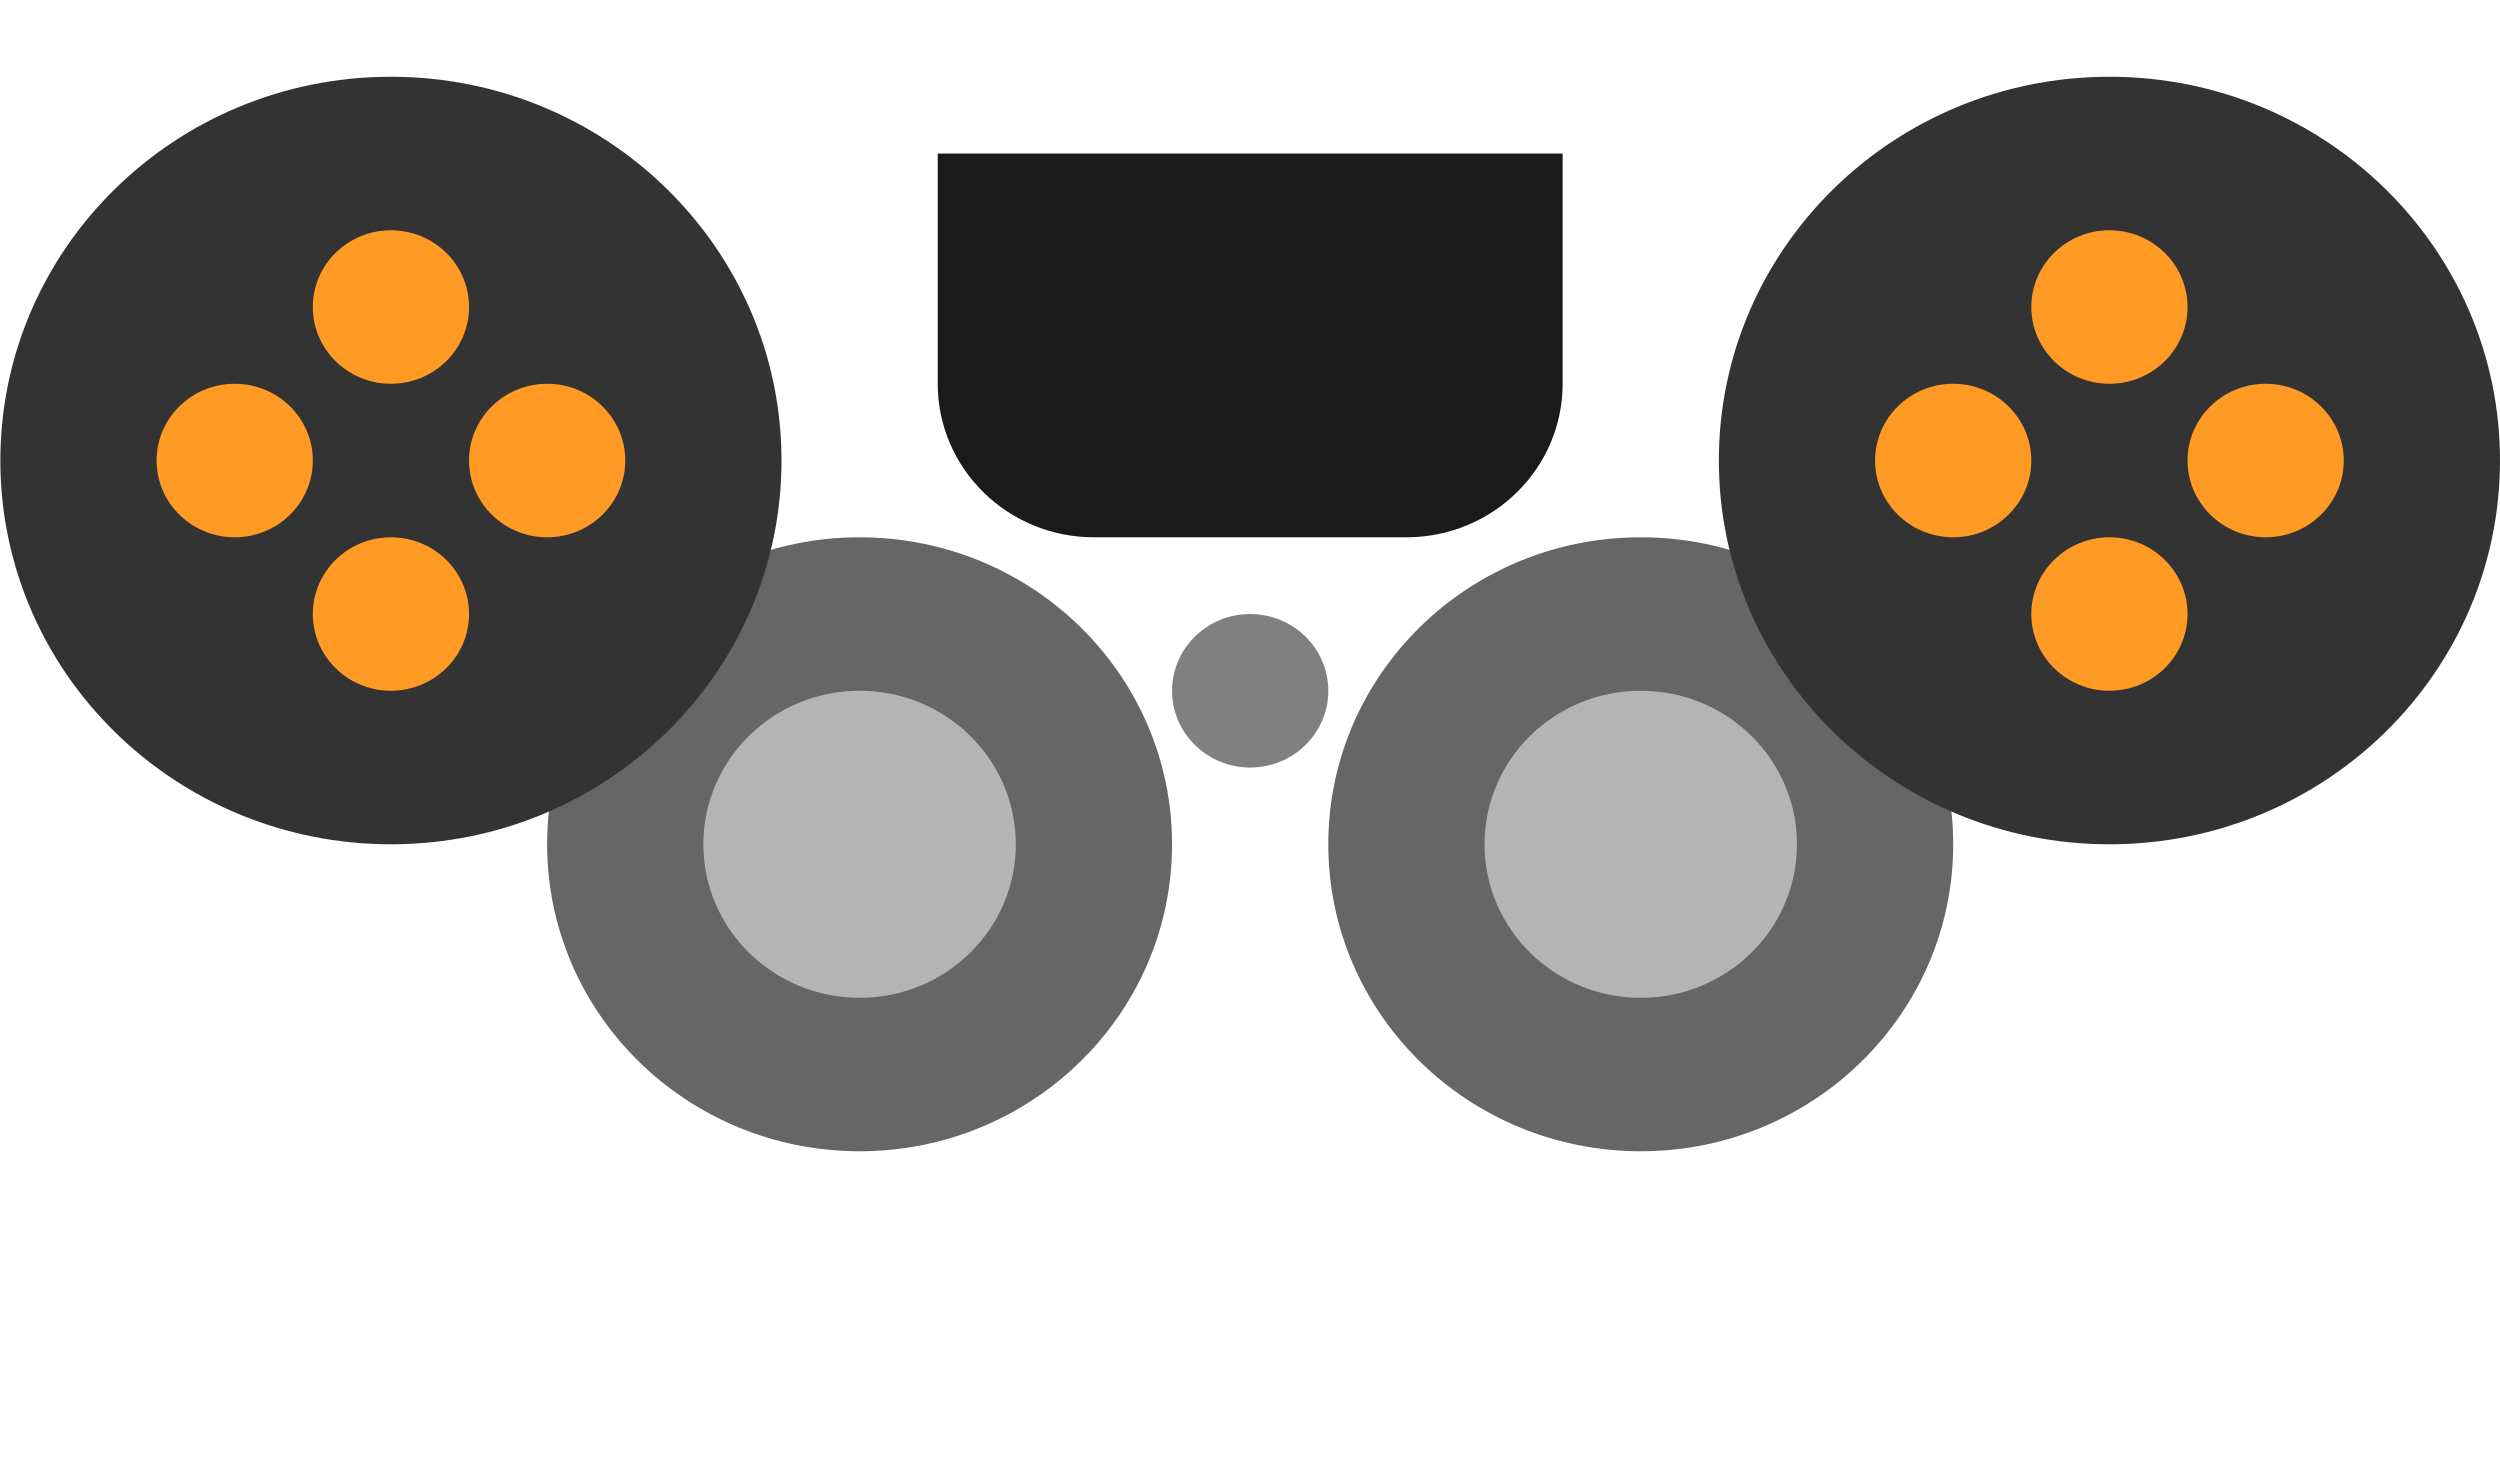 <svg width="120" height="70" viewBox="0 0 120 70" fill="none" xmlns="http://www.w3.org/2000/svg">
<g clip-path="url(#clip0_8_1065)">
<path fill-rule="evenodd" clip-rule="evenodd" d="M120 58.898L119.993 58.802C119.987 58.35 119.948 57.908 119.888 57.472L116.251 11.053L93.754 7.368H26.263L3.766 11.053L0.154 57.15C-0.782 62.692 2.702 68.134 8.339 69.621C13.98 71.105 19.765 68.103 21.775 62.84L33.762 47.895H86.255L98.231 62.829C99.832 67.012 103.932 69.998 108.752 69.998C114.963 69.998 120 65.048 120 58.947C120 58.931 119.998 58.914 119.998 58.898H120Z" fill="white"/>
<path fill-rule="evenodd" clip-rule="evenodd" d="M45.011 18.421C45.011 22.49 48.368 25.79 52.51 25.79H67.507C71.649 25.79 75.006 22.49 75.006 18.421V7.368H45.011V18.421Z" fill="#1A1A1A"/>
<path fill-rule="evenodd" clip-rule="evenodd" d="M22.514 0H15.015C10.873 0 7.516 3.299 7.516 7.368V14.737C7.516 18.806 10.873 22.105 15.015 22.105H22.514C26.655 22.105 30.013 18.806 30.013 14.737V7.368C30.013 3.299 26.655 0 22.514 0ZM105.002 0H97.503C93.362 0 90.004 3.299 90.004 7.368V14.737C90.004 18.806 93.362 22.105 97.503 22.105H105.002C109.143 22.105 112.501 18.806 112.501 14.737V7.368C112.501 3.299 109.143 0 105.002 0Z" fill="white"/>
<path d="M60.008 36.842C62.079 36.842 63.758 35.193 63.758 33.158C63.758 31.123 62.079 29.474 60.008 29.474C57.938 29.474 56.259 31.123 56.259 33.158C56.259 35.193 57.938 36.842 60.008 36.842Z" fill="#808080"/>
<path fill-rule="evenodd" clip-rule="evenodd" d="M41.261 25.79C32.977 25.79 26.263 32.386 26.263 40.526C26.263 48.665 32.977 55.261 41.261 55.261C49.544 55.261 56.259 48.665 56.259 40.526C56.259 32.386 49.544 25.79 41.261 25.79ZM78.756 25.79C70.471 25.79 63.758 32.386 63.758 40.526C63.758 48.665 70.471 55.261 78.756 55.261C87.038 55.261 93.754 48.665 93.754 40.526C93.754 32.386 87.038 25.79 78.756 25.79Z" fill="#666666"/>
<path fill-rule="evenodd" clip-rule="evenodd" d="M78.756 33.156C74.613 33.156 71.257 36.455 71.257 40.526C71.257 44.596 74.613 47.895 78.756 47.895C82.897 47.895 86.255 44.596 86.255 40.526C86.255 36.455 82.897 33.156 78.756 33.156ZM41.261 33.156C37.12 33.156 33.762 36.455 33.762 40.526C33.762 44.596 37.12 47.895 41.261 47.895C45.402 47.895 48.76 44.596 48.76 40.526C48.76 36.455 45.402 33.156 41.261 33.156Z" fill="#B4B4B4"/>
<path fill-rule="evenodd" clip-rule="evenodd" d="M18.764 3.684C8.41 3.684 0.017 11.931 0.017 22.105C0.017 32.277 8.41 40.526 18.764 40.526C29.117 40.526 37.512 32.277 37.512 22.105C37.512 11.931 29.117 3.684 18.764 3.684ZM101.253 3.684C90.898 3.684 82.505 11.931 82.505 22.105C82.505 32.277 90.898 40.526 101.253 40.526C111.605 40.526 120 32.277 120 22.105C120 11.931 111.605 3.684 101.253 3.684Z" fill="#333333"/>
<path fill-rule="evenodd" clip-rule="evenodd" d="M18.764 18.421C20.834 18.421 22.514 16.77 22.514 14.737C22.514 12.703 20.834 11.053 18.764 11.053C16.693 11.053 15.015 12.703 15.015 14.737C15.015 16.77 16.691 18.421 18.764 18.421ZM11.265 18.421C9.196 18.421 7.516 20.072 7.516 22.105C7.516 24.139 9.196 25.79 11.265 25.79C13.335 25.79 15.015 24.139 15.015 22.105C15.015 20.072 13.335 18.421 11.265 18.421ZM26.263 18.421C24.192 18.421 22.514 20.072 22.514 22.105C22.514 24.139 24.192 25.79 26.263 25.79C28.333 25.79 30.013 24.139 30.013 22.105C30.013 20.072 28.333 18.421 26.263 18.421ZM18.764 25.79C16.693 25.79 15.015 27.44 15.015 29.474C15.015 31.507 16.693 33.156 18.764 33.156C20.834 33.156 22.514 31.507 22.514 29.474C22.514 27.44 20.834 25.79 18.764 25.79ZM101.253 18.421C103.322 18.421 105.002 16.77 105.002 14.737C105.002 12.703 103.322 11.053 101.253 11.053C99.183 11.053 97.503 12.703 97.503 14.737C97.503 16.77 99.181 18.421 101.253 18.421ZM93.754 18.421C91.682 18.421 90.004 20.072 90.004 22.105C90.004 24.139 91.682 25.79 93.754 25.79C95.823 25.79 97.503 24.139 97.503 22.105C97.503 20.072 95.823 18.421 93.754 18.421ZM108.752 18.421C106.682 18.421 105.002 20.072 105.002 22.105C105.002 24.139 106.682 25.79 108.752 25.79C110.821 25.79 112.501 24.139 112.501 22.105C112.501 20.072 110.821 18.421 108.752 18.421ZM101.253 25.79C99.183 25.79 97.503 27.44 97.503 29.474C97.503 31.507 99.183 33.156 101.253 33.156C103.322 33.156 105.002 31.507 105.002 29.474C105.002 27.44 103.322 25.79 101.253 25.79Z" fill="#FF9A24"/>
</g>
<defs>
<clipPath id="clip0_8_1065">
<rect width="120" height="70" fill="white"/>
</clipPath>
</defs>
</svg>
